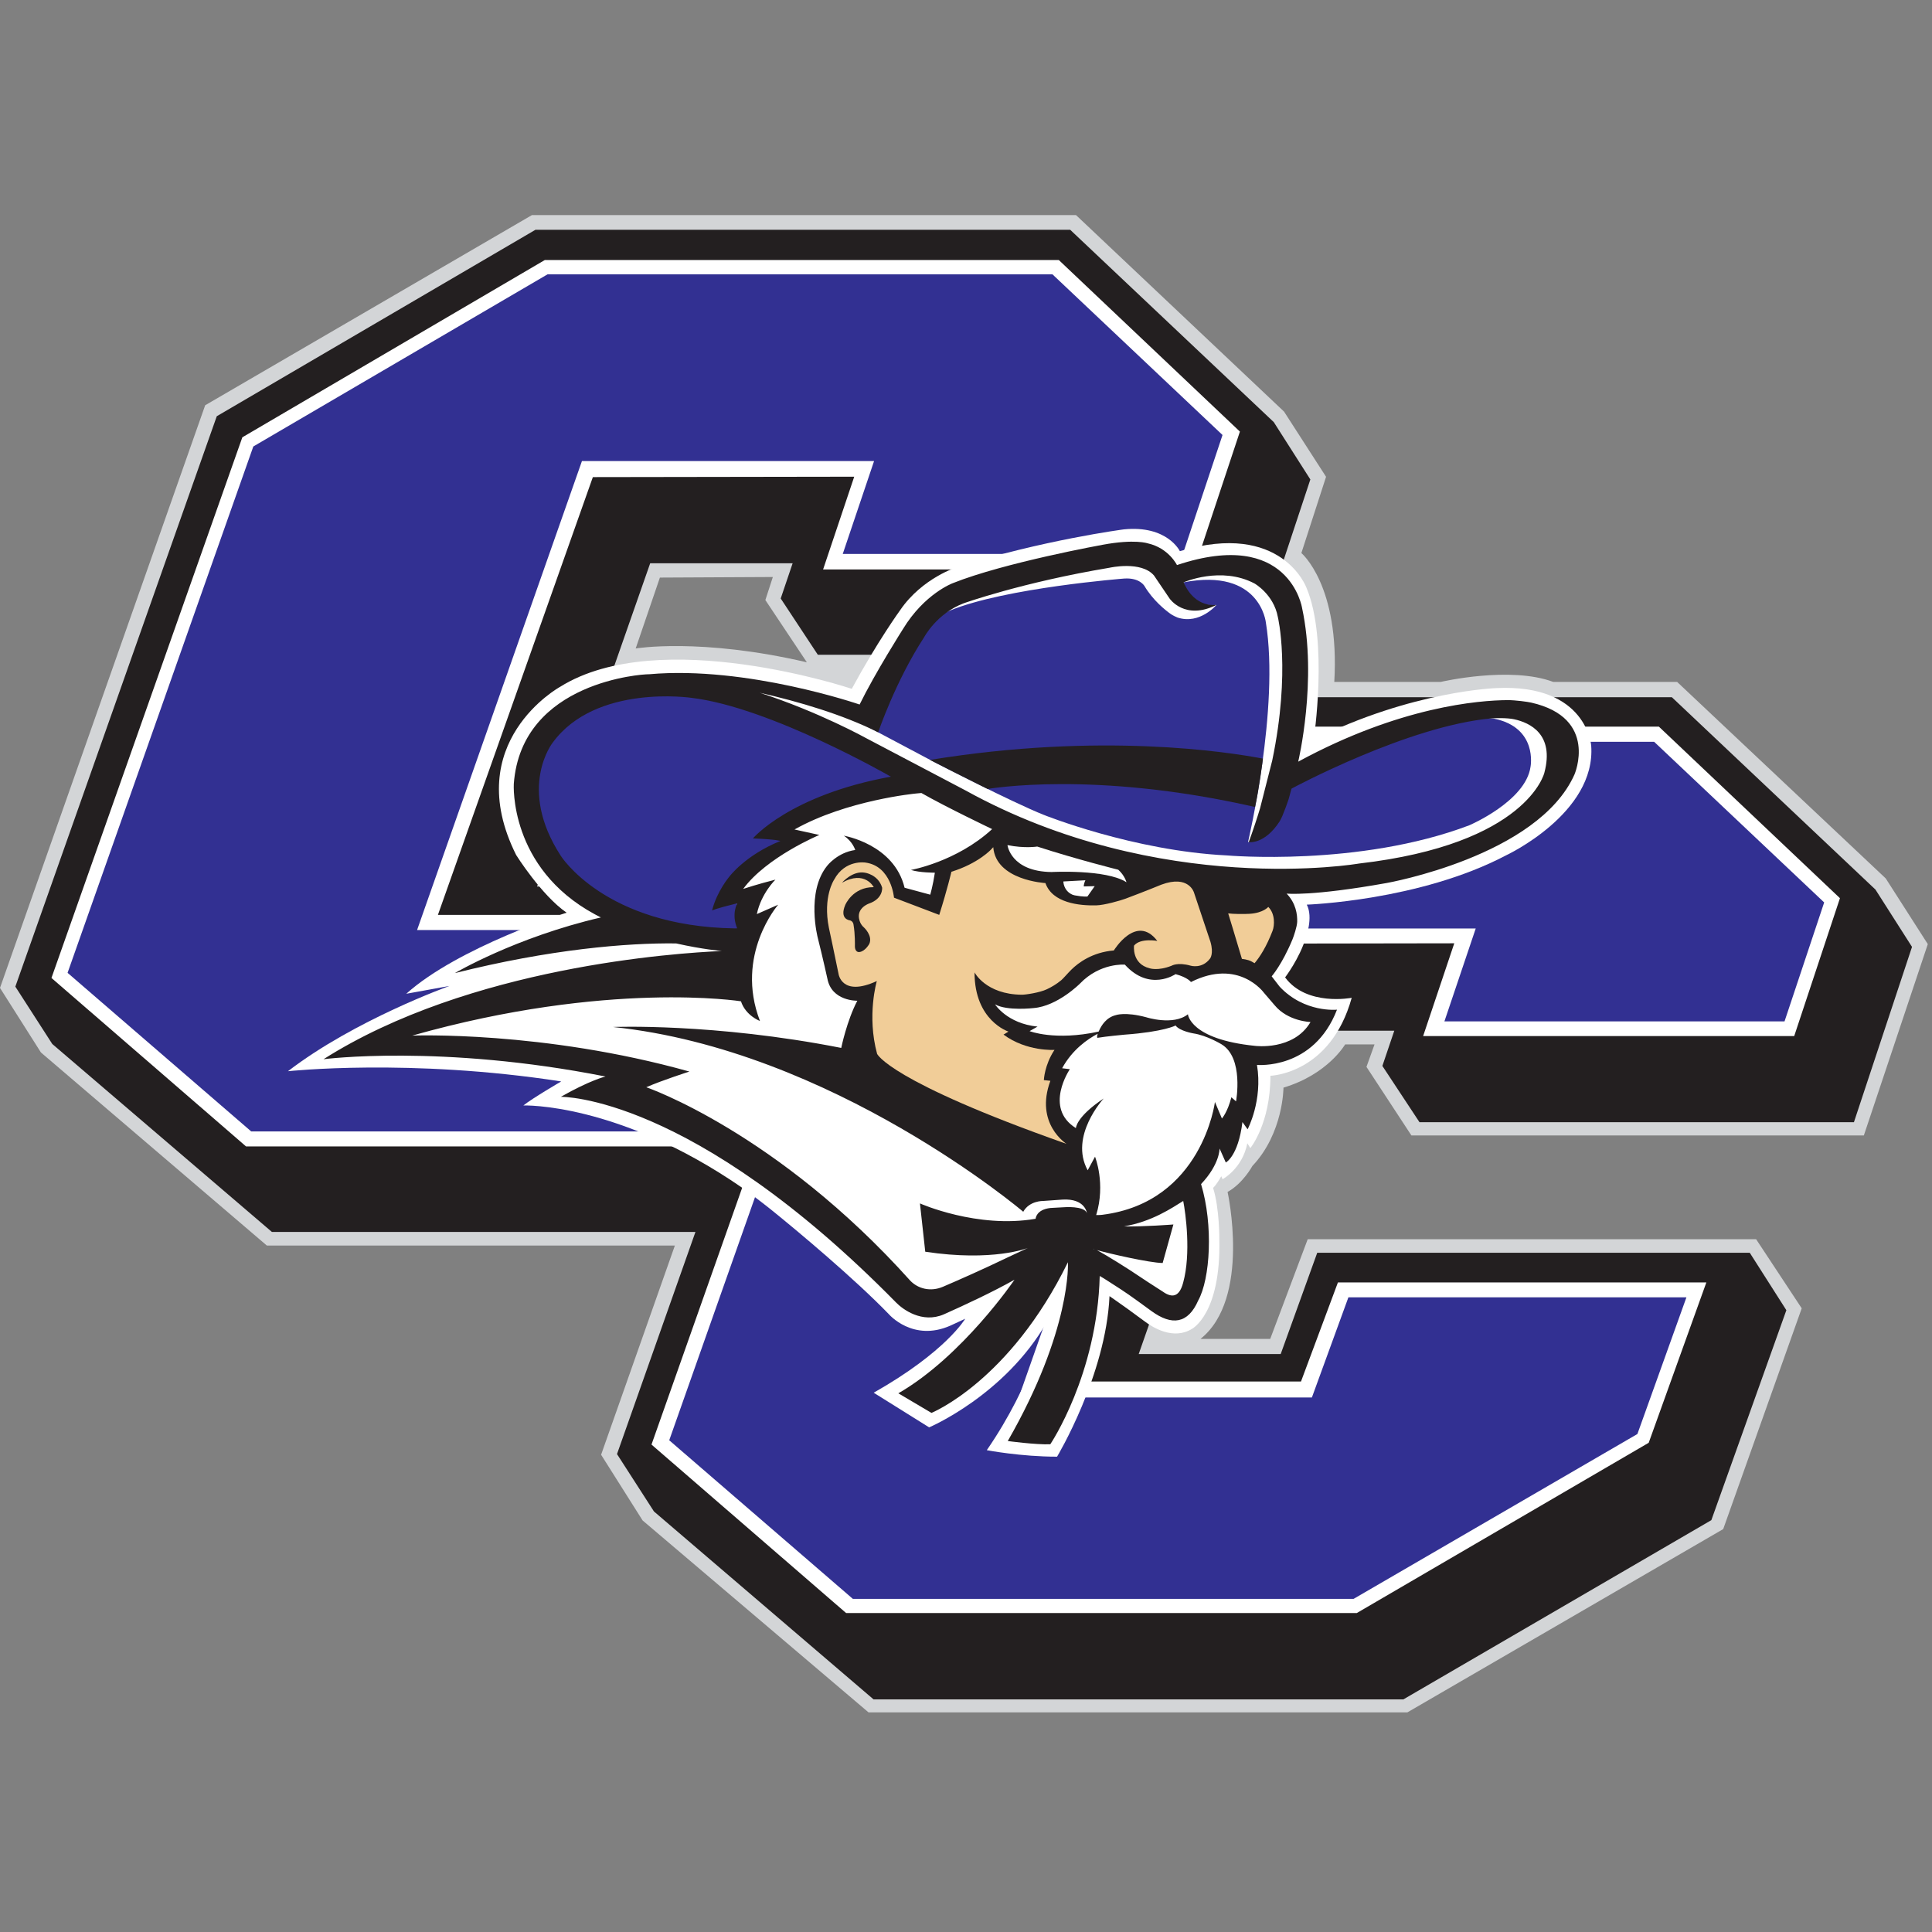 <?xml version="1.0" encoding="UTF-8"?>
<svg width="200px" height="200px" viewBox="0 0 200 200" version="1.1" xmlns="http://www.w3.org/2000/svg" xmlns:xlink="http://www.w3.org/1999/xlink">
    <rect x="0" y="0" width="200" height="200" fill="#808080" stroke="none"/>
    <!-- Generator: Sketch 51.3 (57544) - http://www.bohemiancoding.com/sketch -->
    <title>curry</title>
    <desc>Created with Sketch.</desc>
    <defs></defs>
    <g id="curry" stroke="none" stroke-width="1" fill="none" fill-rule="evenodd">
        <g id="curry_BGL">
            <g id="curry" transform="translate(0, 22)">
                <g id="g10" transform="translate(99.912, 77.634) scale(-1, 1) rotate(-180) translate(-99.912, -77.634) translate(0, 0.004)" fill-rule="nonzero">
                    <g id="g12">
                        <path d="M68.312,117.473 L65.806,110.134 C65.806,110.134 72.488,111.268 83.525,108.703 L79.23,115.146 L80.005,117.532 L68.312,117.473 Z M134.718,120.012 C134.718,120.012 138.711,116.675 138.125,106.67 L149.153,106.674 C149.153,106.674 156.312,108.345 160.787,106.674 L173.613,106.674 L195.211,86.33 L199.566,79.529 L192.944,59.721 L146.11,59.721 L141.456,66.821 L142.291,69.148 L139.249,69.148 C139.249,69.148 137.459,66.045 132.865,64.673 C132.865,64.673 132.865,59.96 129.643,56.559 C129.643,56.559 128.689,54.77 127.078,53.874 C127.078,53.874 129.524,42.837 124.274,38.661 L131.492,38.661 L135.375,48.982 L181.791,48.982 L186.513,41.827 L178.386,18.973 L145.692,0 L89.909,0 L66.522,19.868 L62.226,26.669 L69.863,48.326 L27.623,48.326 L4.236,68.313 L0,74.995 L21.24,135.311 L55.068,154.999 L111.387,154.999 L132.925,134.655 L137.273,127.907 L134.718,120.012 Z" id="path14" fill="#D3D5D7"></path>
                        <polyline id="path16" fill="#231F20" points="55.429 153.477 110.786 153.477 131.862 133.566 135.647 127.631 129.635 109.483 84.662 109.483 80.819 115.308 82.053 118.953 67.307 118.953 55.594 85.486 70.295 85.486 74.075 95.966 118.851 95.966 122.64 90.022 114.875 68.289 82.992 49.734 28.147 49.734 5.413 69.189 1.588 75.129 22.441 134.176 55.429 153.477"></polyline>
                        <polyline id="path18" fill="#231F20" points="117.713 105.088 173.07 105.088 194.145 85.177 197.931 79.242 191.918 61.094 146.945 61.094 143.103 66.919 144.336 70.564 129.59 70.564 117.879 37.096 132.578 37.096 136.359 47.577 181.135 47.577 184.923 41.633 177.159 19.9 145.276 1.344 90.43 1.344 67.697 20.799 63.872 26.739 84.725 85.787 117.713 105.088"></polyline>
                        <polyline id="path20" fill="#FFFFFF" points="150.546 79.614 147.322 70.01 185.736 70.01 190.471 84.284 171.726 102.043 118.514 102.043 87.204 83.692 67.443 27.723 87.586 10.285 140.46 10.285 170.674 27.909 176.642 44.509 138.502 44.509 134.679 34.251 107.449 34.251 123.488 79.572 150.546 79.614"></polyline>
                        <polyline id="path22" fill="#323092" points="171.235 100.475 118.962 100.475 88.506 82.654 69.278 28.167 88.286 11.751 140.126 11.751 169.503 28.816 174.578 42.964 139.586 42.964 135.806 32.596 105.458 32.596 122.527 81.146 152.766 81.146 149.526 71.533 184.735 71.533 188.838 83.844 171.235 100.475"></polyline>
                        <polyline id="path24" fill="#FFFFFF" points="88.429 127.916 85.206 118.312 123.619 118.312 128.355 132.586 109.609 150.345 56.396 150.345 25.087 131.994 5.327 76.025 25.469 58.587 78.344 58.587 108.557 76.212 114.526 92.811 76.385 92.811 72.562 82.553 45.332 82.553 61.372 127.874 88.429 127.916"></polyline>
                        <polyline id="path26" fill="#323092" points="108.951 148.864 56.679 148.864 26.223 131.044 6.995 76.556 26.002 60.141 77.843 60.141 107.219 77.205 112.295 91.353 77.303 91.353 73.522 80.985 43.175 80.985 60.243 129.535 90.483 129.535 87.242 119.922 122.451 119.922 126.555 132.233 108.951 148.864"></polyline>
                        <path d="M122.139,120.208 C122.139,120.208 120.84,122.921 116.332,122.462 C116.332,122.462 107.889,121.354 99.102,118.565 C99.102,118.565 95.472,117.457 93.18,114.095 C93.18,114.095 90.849,110.886 88.175,105.957 C88.175,105.957 68.291,112.624 57.971,106.158 C57.971,106.158 47.589,100.439 53.433,88.752 C53.433,88.752 56.044,84.586 58.655,82.783 C58.655,82.783 47.465,79.24 42.056,74.39 L46.532,75.199 C46.532,75.199 36.736,71.697 29.809,66.371 C29.809,66.371 42.429,67.739 58.096,65.314 C58.096,65.314 55.112,63.573 54.179,62.827 C54.179,62.827 63.964,63.173 76.791,54.334 C77.256,54.013 78.79,52.871 79.753,52.097 C82.581,49.823 88.494,44.862 92.019,41.213 C92.019,41.213 94.505,38.312 98.393,40.04 L99.916,40.745 C99.916,40.745 97.946,37.338 90.445,33.09 L96.185,29.504 C96.185,29.504 104.018,32.82 108.37,40.405 C108.37,40.405 106.919,34.063 102.153,27.142 C102.153,27.142 105.655,26.469 109.427,26.469 C109.427,26.469 114.482,34.882 114.856,43.089 C114.856,43.089 115.713,42.497 116.744,41.759 C117.193,41.437 118.282,40.637 118.512,40.463 C119.346,39.835 121.476,38.515 123.391,39.7 C123.391,39.7 126.394,41.229 126.226,48.951 C126.226,48.951 126.251,52.159 125.579,54.298 C125.579,54.298 125.878,54.521 126.425,55.502 L126.559,55.191 C126.559,55.191 128.61,56.284 129.123,58.911 L129.434,58.413 C129.434,58.413 131.512,60.933 131.512,65.902 C131.512,65.902 137.732,66.056 139.929,73.972 C139.929,73.972 135.272,73.058 133.034,76.083 C133.034,76.083 134.509,78.016 135.172,80.171 C135.172,80.171 135.974,82.282 135.277,83.616 C135.277,83.616 146.944,84.009 155.874,88.703 C155.874,88.703 165.239,93.047 164.72,100.078 C164.72,100.078 164.279,106.469 154.954,106.034 C154.954,106.034 146.25,105.786 135.993,100.688 C135.993,100.688 137.547,110.946 135.247,116.416 C135.247,116.416 132.718,123.379 122.139,120.208" id="path28" fill="#FFFFFF"></path>
                        <path d="M89.795,103.084 C89.795,103.084 94.381,114.179 99.761,116.059 C99.761,116.059 109.548,119.106 116.808,119.689 C116.808,119.689 119.92,120.143 121.281,117.485 C121.281,117.485 129.382,121.115 132.689,116.318 C132.689,116.318 135.54,109.642 133.013,96.613 C133.013,96.613 148.051,104.845 157.774,103.613 C157.774,103.613 166.589,101.54 158.616,93.308 C158.616,93.308 149.93,85.789 131.781,85.53 C131.781,85.53 134.568,81.317 130.161,76.131 C130.161,76.131 131.587,74.706 132.041,74.057 C132.041,74.057 134.114,71.983 136.901,71.983 C136.901,71.983 134.373,67.381 129.059,68.224 C129.059,68.224 130.031,64.918 128.8,62.26 L128.151,62.196 C128.151,62.196 127.72,60.187 126.985,59.279 L126.012,60.057 C126.012,60.057 124.715,55.973 122.382,54.093 C122.382,54.093 125.836,48.261 122.421,42.461 C122.239,42.152 120.52,41.85 120.025,42.303 C118.339,43.848 114.185,47.395 110.326,48.649 C110.326,48.649 102.383,44.496 96.858,42.508 C96.209,42.275 94.628,42.384 93.873,43.206 C90.234,47.166 78.352,59.138 63.268,64.399 L65.861,66.019 C65.861,66.019 53.48,70.038 39.479,69.066 C39.479,69.066 46.675,75.353 75.972,76.845 L76.75,79.502 C76.75,79.502 62.621,80.15 56.917,88.382 C56.917,88.382 49.592,100.373 62.361,105.429 C62.361,105.429 73.152,109.618 89.795,103.084" id="path30" fill="#FFFFFF"></path>
                        <path d="M89.944,101.964 L96.667,98.398 C96.667,98.398 104.828,94.185 108.04,92.913 C108.04,92.913 117.299,89.185 127.015,88.711 C127.015,88.711 140.69,87.5 152.103,91.831 C152.103,91.831 157.95,94.323 158.442,97.897 C158.442,97.897 159.226,101.964 154.623,102.877 C154.623,102.877 149.168,103.85 132.532,96.267 L129.327,90.094 L129.198,90.106 C129.198,90.106 132.48,103.995 131.044,112.812 C131.044,112.812 130.476,118.505 122.533,116.983 C122.533,116.983 122.974,114.349 125.924,114.641 C125.924,114.641 124.215,112.593 121.916,113.33 C121.785,113.373 121.385,113.564 121.172,113.717 C120.582,114.14 119.356,115.13 118.484,116.583 C118.484,116.583 118.007,117.479 116.385,117.374 C116.385,117.374 104.07,116.419 98.338,114.058 C98.338,114.058 96.395,113.456 94.501,110 L89.944,101.964" id="path32" fill="#323092"></path>
                        <path d="M94.619,96.239 C94.619,96.239 76.093,108.356 64.049,105.226 C64.049,105.226 52.957,102.782 55.769,92.699 C55.769,92.699 57.406,80.856 76.704,80.431 C76.704,80.431 75.95,82.578 76.37,83.942 L75.675,83.763 C75.675,83.763 75.497,87.001 82.17,90.191 L80.22,91.001 C80.22,91.001 84.451,94.976 94.619,96.239" id="path34" fill="#323092"></path>
                        <path d="M113.28,47.991 C113.259,47.999 113.241,48.006 113.22,48.014 L113.241,47.938 L113.28,47.991" id="path36" fill="#2DB7DD"></path>
                        <path d="M129.918,93.723 C113.188,97.538 102.444,95.605 102.232,95.593 L98.735,97.343 L96.276,98.599 C113.981,101.487 127.145,99.417 130.739,98.732 C130.739,98.732 130.341,95.549 129.918,93.723" id="path38" fill="#231F20"></path>
                        <path d="M159.872,97.269 C159.872,97.269 158.141,89.884 140.67,87.869 C140.67,87.869 120.108,84.307 99.958,95.435 L89.688,100.837 C89.688,100.837 84.738,103.587 78.642,105.552 C82.723,104.624 87.211,103.302 90.909,101.455 C90.909,101.455 92.702,106.759 95.666,111.299 C95.666,111.299 96.944,113.734 99.744,114.806 C99.744,114.806 105.769,116.971 114.864,118.493 C114.864,118.493 118.142,119.237 119.463,117.685 L121.076,115.303 C121.076,115.303 122.65,112.989 125.948,114.652 C125.948,114.652 123.702,114.233 122.533,116.983 C122.533,116.983 126.404,118.69 129.869,116.861 C129.869,116.861 131.847,115.742 132.28,113.401 C132.28,113.401 133.641,107.844 131.7,98.533 L130.442,93.593 C130.108,92.488 129.7,91.266 129.27,90.086 C129.27,90.086 130.897,89.81 132.47,92.239 C132.803,92.752 133.403,94.55 133.403,94.55 L133.697,95.625 C133.697,95.625 145.826,102.174 154.467,102.902 C154.805,102.929 156.015,102.963 156.736,102.807 C158.384,102.45 160.93,101.256 159.872,97.269 Z M113.324,85.529 L112.569,84.457 C112.569,84.457 112.16,84.406 111.247,84.578 L111.024,84.643 C110.072,85.061 110.079,86.015 110.079,86.015 C110.405,86.032 112.359,86.139 112.359,86.139 C112.25,85.909 112.198,85.697 112.188,85.503 L113.324,85.529 Z M131.95,73.202 C133.339,71.525 135.666,71.465 135.666,71.465 C133.898,68.46 129.91,68.998 129.91,68.998 C123.171,69.683 122.973,72.268 122.973,72.268 C121.451,71.055 118.648,71.96 118.648,71.96 C116.462,72.546 115.494,72.175 115.494,72.175 C114.552,71.94 114.024,71.165 113.732,70.474 C109.196,69.489 106.582,70.523 106.582,70.523 L107.405,70.991 C104.244,71.311 103.007,73.292 103.007,73.292 C104.281,72.585 107.016,72.911 107.016,72.911 C109.476,73.116 111.786,75.432 111.786,75.432 C113.89,77.63 116.445,77.405 116.445,77.405 C119.003,74.568 121.694,76.422 121.694,76.422 C122.984,76.069 123.285,75.603 123.285,75.603 C128.231,78.097 130.833,74.504 130.833,74.504 C131.319,73.936 131.95,73.202 131.95,73.202 Z M127.954,63.249 L127.472,63.677 C127.076,62.124 126.493,61.477 126.493,61.477 L125.77,63.187 C125.77,63.187 124.465,52.81 114.11,51.509 C113.84,51.474 113.476,51.481 113.476,51.481 C114.481,54.736 113.357,57.523 113.357,57.523 L112.597,56.117 C110.652,59.656 114.253,63.547 114.253,63.547 C111.389,61.643 111.377,60.482 111.377,60.482 C108.014,62.574 110.752,66.583 110.752,66.583 L109.951,66.68 C111.013,68.621 112.603,69.71 113.644,70.253 C113.525,70.004 113.594,69.826 113.594,69.826 C114.504,69.981 116.4,70.155 116.4,70.155 C120.479,70.449 121.696,71.103 121.696,71.103 C122.116,70.526 123.54,70.287 123.54,70.287 C124.929,70.081 126.426,69.174 126.426,69.174 C128.797,67.786 127.954,63.249 127.954,63.249 Z M122.481,44.487 C122.02,42.727 121.104,43.022 120.279,43.617 C120.157,43.704 118.941,44.463 118.139,45.007 C116.631,46.03 114.642,47.259 113.556,47.853 C114.891,47.477 118.992,46.536 120.358,46.518 L121.469,50.506 C121.469,50.506 118.361,50.263 116.35,50.308 C119.245,50.799 121.317,52.216 122.487,52.94 C122.738,51.66 123.31,47.512 122.481,44.487 Z M113.265,47.978 L113.236,47.938 L113.22,47.995 C113.236,47.989 113.249,47.984 113.265,47.978 Z M110.123,52.29 L108.738,52.214 C107.242,52.044 107.206,51.097 107.206,51.097 C101.164,50.048 95.233,52.686 95.233,52.686 L95.782,47.686 C102.798,46.624 106.397,48.072 106.397,48.072 C105.458,47.631 104.365,47.122 104.365,47.122 C101.693,45.836 99.25,44.759 97.616,44.06 C96.329,43.51 95.042,43.853 94.241,44.677 C80.429,60.077 66.903,64.714 66.903,64.714 C68.558,65.44 71.369,66.336 71.369,66.336 C56.203,70.588 42.676,70.06 42.676,70.06 C62.956,75.797 76.704,73.61 76.704,73.61 C77.191,72.118 78.672,71.571 78.672,71.571 C76.037,78.417 80.555,83.607 80.555,83.607 L78.348,82.638 C78.796,84.781 80.271,86.203 80.271,86.203 C78.46,85.751 76.934,85.243 76.934,85.243 C79.366,88.554 84.819,90.83 84.819,90.83 L82.247,91.396 C87.657,94.445 94.821,95.12 94.821,95.12 L95.382,95.172 C97.976,93.691 102.706,91.437 102.706,91.437 C99.019,88.042 94.3,87.207 94.3,87.207 C95.206,86.917 96.777,86.924 96.777,86.924 C96.586,85.632 96.298,84.647 96.298,84.647 L93.642,85.366 C92.556,89.886 87.352,90.753 87.352,90.753 C88.275,90.15 88.533,89.274 88.533,89.274 C86.689,89.016 85.637,87.65 85.637,87.65 C83.406,84.91 84.66,80.162 84.66,80.162 C85.194,78.045 85.65,75.956 85.65,75.956 C86.093,73.598 88.75,73.669 88.75,73.669 C87.659,71.593 87.085,68.784 87.085,68.784 C73.881,71.38 63.455,70.95 63.455,70.95 C86.178,68.593 105.926,51.824 105.926,51.824 C106.571,52.981 107.989,52.941 107.989,52.941 L110.01,53.084 C112.34,53.211 112.515,51.693 112.515,51.693 C112.218,52.465 110.123,52.29 110.123,52.29 Z M58.032,88.701 C53.508,95.703 57.214,100.385 57.214,100.385 C61.677,106.495 71.593,105.022 71.593,105.022 C79.761,104.049 92.222,96.864 92.222,96.864 C81.736,94.961 77.942,90.472 77.942,90.472 C80.49,90.365 80.781,90.204 80.781,90.204 C77.154,88.735 75.511,86.527 75.511,86.527 C75.511,86.527 74.219,85.02 73.712,83.01 C73.712,83.01 74.023,83.197 76.324,83.756 C76.324,83.756 75.69,82.656 76.312,81.164 L76.038,81.157 C62.58,81.368 58.032,88.701 58.032,88.701 Z M158.514,104.53 C158.13,104.618 156.856,104.791 156.072,104.787 C153.109,104.77 144.915,104.131 134.391,98.417 C134.391,98.417 136.401,106.858 134.791,114.324 C134.791,114.324 133.488,122.655 121.839,118.769 C121.839,118.769 120.981,120.533 118.821,121.016 C118.821,121.016 117.483,121.49 114.151,120.87 C114.151,120.87 103.963,119.025 98.641,116.898 C98.641,116.898 95.701,115.82 93.466,112.132 C93.466,112.132 90.606,107.633 88.986,104.332 C88.986,104.332 77.324,108.359 67.218,107.468 C67.105,107.464 66.99,107.462 66.878,107.456 C66.878,107.456 53.986,106.856 53.188,96.115 C53.188,96.115 52.66,87.434 61.583,82.613 C61.789,82.503 61.995,82.395 62.203,82.29 C53.355,80.236 47.084,76.526 47.084,76.526 C56.884,78.992 64.932,79.669 69.993,79.601 C72.727,78.985 74.712,78.814 74.712,78.814 C70.061,78.619 48.621,77.211 33.489,67.614 C33.489,67.614 45.617,69.196 62.676,65.824 C62.676,65.824 61.074,65.44 58.06,63.722 C58.06,63.722 71.563,63.996 92.779,42.411 C93.438,41.74 95.44,40.223 97.707,41.203 C99.818,42.144 102.789,43.525 105.021,44.788 C105.021,44.788 99.634,36.852 92.995,33.029 L96.426,31.001 C96.426,31.001 104.519,34.267 110.551,46.599 C110.551,46.599 110.958,39.64 104.324,28.089 C104.324,28.089 107.204,27.696 108.725,27.753 C108.725,27.753 113.583,34.945 113.843,45.175 C114.318,44.917 115.132,44.358 116.033,43.79 C116.882,43.252 118.975,41.706 119.197,41.544 C121.318,39.999 122.987,40.233 124.037,42.635 C125.281,44.873 125.617,50.442 124.333,54.687 C126.292,56.763 126.25,58.37 126.25,58.37 L126.894,56.923 C126.894,56.923 128.175,57.554 128.617,61.108 L129.151,60.36 C129.151,60.36 130.737,63.337 130.122,67.025 C130.122,67.025 135.981,66.464 138.405,72.743 C138.405,72.743 135.047,72.386 132.474,75.121 L131.643,76.195 C131.643,76.195 132.714,77.402 133.798,80.021 C133.926,80.331 134.268,81.334 134.285,81.834 C134.31,82.601 134.151,83.767 133.189,84.76 C133.189,84.76 135.775,84.462 143.552,85.856 C143.552,85.856 159.216,88.62 162.989,97.088 C162.989,97.088 165.524,102.938 158.514,104.53 Z" id="path40" fill="#231F20"></path>
                        <path d="M104.293,89.779 C104.293,89.779 104.619,87.043 108.858,86.992 C108.858,86.992 114.489,87.3 116.612,85.934 C116.612,85.934 116.432,86.63 115.765,87.229 C115.765,87.229 111.469,88.3 107.373,89.629 C107.373,89.629 106.077,89.416 104.293,89.779" id="path42" fill="#FFFFFF"></path>
                        <path d="M129.874,77.554 C130.423,78.206 131.104,79.262 131.736,80.908 C131.949,81.465 132.012,82.679 131.292,83.381 C131.292,83.381 130.788,82.756 129.356,82.667 C128.763,82.63 127.659,82.641 127.142,82.711 C127.142,82.711 127.955,80.073 128.564,77.997 C128.564,77.997 129.162,77.951 129.56,77.732 L129.874,77.554 Z M110.916,76.896 C111.625,77.592 113.074,78.688 115.304,78.873 C115.304,78.873 117.635,82.707 119.804,79.861 C119.804,79.861 118.057,80.188 117.395,79.376 C117.395,79.376 117.144,77.49 119.006,77.028 C119.006,77.028 119.851,76.724 121.286,77.293 C121.286,77.293 121.9,77.681 123.263,77.295 C123.263,77.295 124.448,76.938 125.269,78.042 C125.269,78.042 125.661,78.531 125.308,79.76 L123.597,84.879 C123.597,84.879 123.055,86.738 120.217,85.682 C120.217,85.682 118.521,84.982 116.507,84.23 C115.991,84.038 114.326,83.561 113.488,83.541 C111.747,83.499 108.952,83.773 108.221,85.85 C108.221,85.85 103.098,86.12 102.822,89.565 L102.594,89.324 C102.594,89.324 101.27,87.879 98.49,87.02 C98.49,87.02 98.078,85.246 97.23,82.556 L92.546,84.337 C92.546,84.337 92.289,87.595 89.599,87.97 C89.599,87.97 87.485,88.326 86.346,86.196 C86.346,86.196 85.16,84.429 85.807,81.219 C85.807,81.219 86.474,78.114 86.799,76.483 C86.799,76.483 87.091,74.013 90.768,75.706 C90.768,75.706 89.716,72.145 90.796,68.173 C90.796,68.173 91.957,65.355 110.407,58.851 C110.407,58.851 107.088,60.925 108.735,65.381 L108.06,65.45 C108.06,65.45 108.116,67.006 109.16,68.581 C109.16,68.581 106.276,68.388 103.884,70.163 L104.396,70.474 C104.396,70.474 100.876,71.587 100.884,76.6 C100.884,76.6 102.049,74.322 105.781,74.291 C106.173,74.288 107.628,74.503 108.373,74.857 C108.845,75.08 109.381,75.39 109.873,75.804 C110.058,75.96 110.574,76.559 110.916,76.896 Z M87.163,85.884 C87.163,85.884 88.234,87.151 89.524,86.926 C89.524,86.926 90.902,86.75 91.318,85.382 C91.318,85.382 91.449,84.249 89.972,83.734 C89.972,83.734 88.584,83.271 88.972,81.992 C88.972,81.992 89.064,81.564 89.447,81.243 C89.447,81.243 90.359,80.404 89.995,79.563 C89.995,79.563 89.581,78.788 88.969,78.709 C88.969,78.709 88.473,78.614 88.499,79.391 C88.499,79.391 88.528,80.532 88.359,81.526 C88.359,81.526 88.337,81.935 87.923,82.003 C87.923,82.003 86.89,82.13 87.496,83.576 C87.496,83.576 88.259,85.443 90.449,85.425 C90.449,85.425 89.53,87.222 87.163,85.884 Z" id="path44" fill="#F1CD98"></path>
                    </g>
                </g>
            </g>
        </g>
    </g>
</svg>
